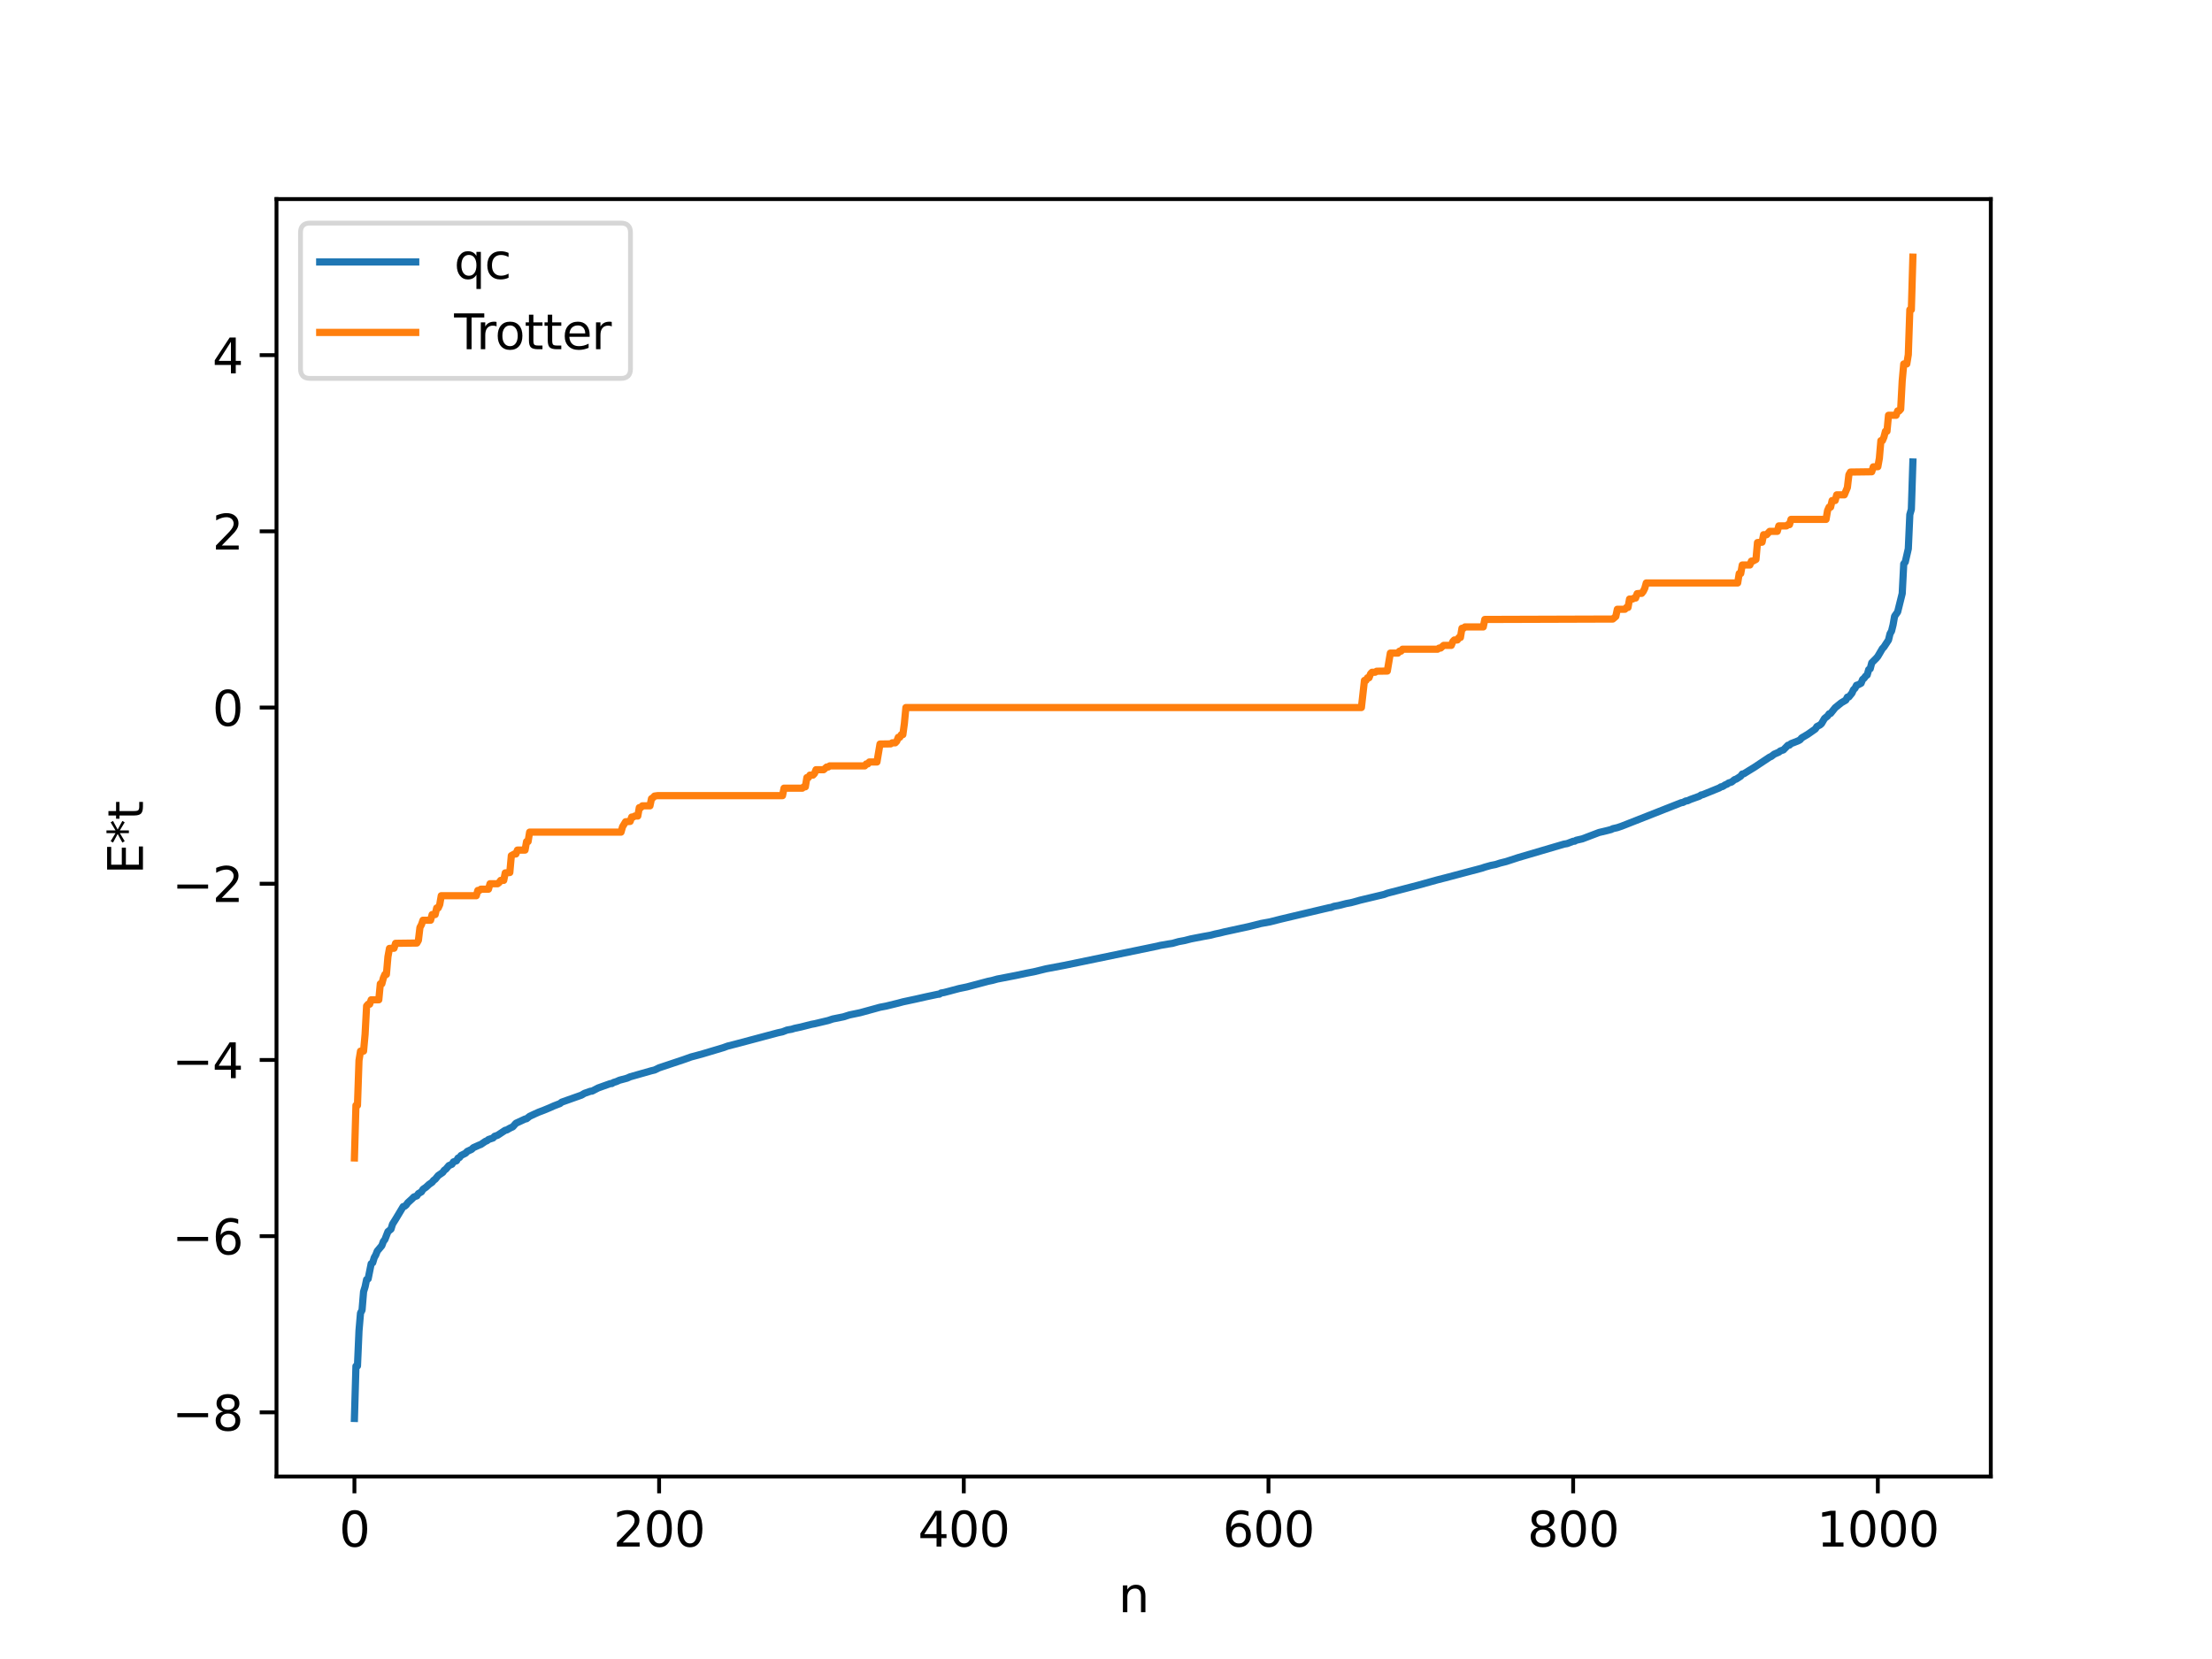 <?xml version="1.0" encoding="utf-8" standalone="no"?>
<!DOCTYPE svg PUBLIC "-//W3C//DTD SVG 1.1//EN"
  "http://www.w3.org/Graphics/SVG/1.1/DTD/svg11.dtd">
<svg xmlns:xlink="http://www.w3.org/1999/xlink" width="460.8pt" height="345.6pt" viewBox="0 0 460.8 345.6" xmlns="http://www.w3.org/2000/svg" version="1.1">
 <defs>
  <style type="text/css">*{stroke-linejoin: round; stroke-linecap: butt}</style>
 </defs>
 <g id="figure_1">
  <g id="patch_1">
   <path d="M 0 345.6 
L 460.8 345.6 
L 460.8 0 
L 0 0 
z
" style="fill: #ffffff"/>
  </g>
  <g id="axes_1">
   <g id="patch_2">
    <path d="M 57.6 307.584 
L 414.72 307.584 
L 414.72 41.472 
L 57.6 41.472 
z
" style="fill: #ffffff"/>
   </g>
   <g id="matplotlib.axis_1">
    <g id="xtick_1">
     <g id="line2d_1">
      <defs>
       <path id="mc6840a0cc0" d="M 0 0 
L 0 3.5 
" style="stroke: #000000; stroke-width: 0.8"/>
      </defs>
      <g>
       <use xlink:href="#mc6840a0cc0" x="73.833" y="307.584" style="stroke: #000000; stroke-width: 0.8"/>
      </g>
     </g>
     <g id="text_1">
      <!-- 0 -->
      <g transform="translate(70.651 322.182) scale(0.1 -0.1)">
       <defs>
        <path id="DejaVuSans-30" d="M 2034 4250 
Q 1547 4250 1301 3770 
Q 1056 3291 1056 2328 
Q 1056 1369 1301 889 
Q 1547 409 2034 409 
Q 2525 409 2770 889 
Q 3016 1369 3016 2328 
Q 3016 3291 2770 3770 
Q 2525 4250 2034 4250 
z
M 2034 4750 
Q 2819 4750 3233 4129 
Q 3647 3509 3647 2328 
Q 3647 1150 3233 529 
Q 2819 -91 2034 -91 
Q 1250 -91 836 529 
Q 422 1150 422 2328 
Q 422 3509 836 4129 
Q 1250 4750 2034 4750 
z
" transform="scale(0.016)"/>
       </defs>
       <use xlink:href="#DejaVuSans-30"/>
      </g>
     </g>
    </g>
    <g id="xtick_2">
     <g id="line2d_2">
      <g>
       <use xlink:href="#mc6840a0cc0" x="137.304" y="307.584" style="stroke: #000000; stroke-width: 0.8"/>
      </g>
     </g>
     <g id="text_2">
      <!-- 200 -->
      <g transform="translate(127.76 322.182) scale(0.1 -0.1)">
       <defs>
        <path id="DejaVuSans-32" d="M 1228 531 
L 3431 531 
L 3431 0 
L 469 0 
L 469 531 
Q 828 903 1448 1529 
Q 2069 2156 2228 2338 
Q 2531 2678 2651 2914 
Q 2772 3150 2772 3378 
Q 2772 3750 2511 3984 
Q 2250 4219 1831 4219 
Q 1534 4219 1204 4116 
Q 875 4013 500 3803 
L 500 4441 
Q 881 4594 1212 4672 
Q 1544 4750 1819 4750 
Q 2544 4750 2975 4387 
Q 3406 4025 3406 3419 
Q 3406 3131 3298 2873 
Q 3191 2616 2906 2266 
Q 2828 2175 2409 1742 
Q 1991 1309 1228 531 
z
" transform="scale(0.016)"/>
       </defs>
       <use xlink:href="#DejaVuSans-32"/>
       <use xlink:href="#DejaVuSans-30" x="63.623"/>
       <use xlink:href="#DejaVuSans-30" x="127.246"/>
      </g>
     </g>
    </g>
    <g id="xtick_3">
     <g id="line2d_3">
      <g>
       <use xlink:href="#mc6840a0cc0" x="200.775" y="307.584" style="stroke: #000000; stroke-width: 0.8"/>
      </g>
     </g>
     <g id="text_3">
      <!-- 400 -->
      <g transform="translate(191.231 322.182) scale(0.1 -0.1)">
       <defs>
        <path id="DejaVuSans-34" d="M 2419 4116 
L 825 1625 
L 2419 1625 
L 2419 4116 
z
M 2253 4666 
L 3047 4666 
L 3047 1625 
L 3713 1625 
L 3713 1100 
L 3047 1100 
L 3047 0 
L 2419 0 
L 2419 1100 
L 313 1100 
L 313 1709 
L 2253 4666 
z
" transform="scale(0.016)"/>
       </defs>
       <use xlink:href="#DejaVuSans-34"/>
       <use xlink:href="#DejaVuSans-30" x="63.623"/>
       <use xlink:href="#DejaVuSans-30" x="127.246"/>
      </g>
     </g>
    </g>
    <g id="xtick_4">
     <g id="line2d_4">
      <g>
       <use xlink:href="#mc6840a0cc0" x="264.246" y="307.584" style="stroke: #000000; stroke-width: 0.8"/>
      </g>
     </g>
     <g id="text_4">
      <!-- 600 -->
      <g transform="translate(254.702 322.182) scale(0.1 -0.1)">
       <defs>
        <path id="DejaVuSans-36" d="M 2113 2584 
Q 1688 2584 1439 2293 
Q 1191 2003 1191 1497 
Q 1191 994 1439 701 
Q 1688 409 2113 409 
Q 2538 409 2786 701 
Q 3034 994 3034 1497 
Q 3034 2003 2786 2293 
Q 2538 2584 2113 2584 
z
M 3366 4563 
L 3366 3988 
Q 3128 4100 2886 4159 
Q 2644 4219 2406 4219 
Q 1781 4219 1451 3797 
Q 1122 3375 1075 2522 
Q 1259 2794 1537 2939 
Q 1816 3084 2150 3084 
Q 2853 3084 3261 2657 
Q 3669 2231 3669 1497 
Q 3669 778 3244 343 
Q 2819 -91 2113 -91 
Q 1303 -91 875 529 
Q 447 1150 447 2328 
Q 447 3434 972 4092 
Q 1497 4750 2381 4750 
Q 2619 4750 2861 4703 
Q 3103 4656 3366 4563 
z
" transform="scale(0.016)"/>
       </defs>
       <use xlink:href="#DejaVuSans-36"/>
       <use xlink:href="#DejaVuSans-30" x="63.623"/>
       <use xlink:href="#DejaVuSans-30" x="127.246"/>
      </g>
     </g>
    </g>
    <g id="xtick_5">
     <g id="line2d_5">
      <g>
       <use xlink:href="#mc6840a0cc0" x="327.717" y="307.584" style="stroke: #000000; stroke-width: 0.8"/>
      </g>
     </g>
     <g id="text_5">
      <!-- 800 -->
      <g transform="translate(318.173 322.182) scale(0.1 -0.1)">
       <defs>
        <path id="DejaVuSans-38" d="M 2034 2216 
Q 1584 2216 1326 1975 
Q 1069 1734 1069 1313 
Q 1069 891 1326 650 
Q 1584 409 2034 409 
Q 2484 409 2743 651 
Q 3003 894 3003 1313 
Q 3003 1734 2745 1975 
Q 2488 2216 2034 2216 
z
M 1403 2484 
Q 997 2584 770 2862 
Q 544 3141 544 3541 
Q 544 4100 942 4425 
Q 1341 4750 2034 4750 
Q 2731 4750 3128 4425 
Q 3525 4100 3525 3541 
Q 3525 3141 3298 2862 
Q 3072 2584 2669 2484 
Q 3125 2378 3379 2068 
Q 3634 1759 3634 1313 
Q 3634 634 3220 271 
Q 2806 -91 2034 -91 
Q 1263 -91 848 271 
Q 434 634 434 1313 
Q 434 1759 690 2068 
Q 947 2378 1403 2484 
z
M 1172 3481 
Q 1172 3119 1398 2916 
Q 1625 2713 2034 2713 
Q 2441 2713 2670 2916 
Q 2900 3119 2900 3481 
Q 2900 3844 2670 4047 
Q 2441 4250 2034 4250 
Q 1625 4250 1398 4047 
Q 1172 3844 1172 3481 
z
" transform="scale(0.016)"/>
       </defs>
       <use xlink:href="#DejaVuSans-38"/>
       <use xlink:href="#DejaVuSans-30" x="63.623"/>
       <use xlink:href="#DejaVuSans-30" x="127.246"/>
      </g>
     </g>
    </g>
    <g id="xtick_6">
     <g id="line2d_6">
      <g>
       <use xlink:href="#mc6840a0cc0" x="391.188" y="307.584" style="stroke: #000000; stroke-width: 0.8"/>
      </g>
     </g>
     <g id="text_6">
      <!-- 1000 -->
      <g transform="translate(378.463 322.182) scale(0.1 -0.1)">
       <defs>
        <path id="DejaVuSans-31" d="M 794 531 
L 1825 531 
L 1825 4091 
L 703 3866 
L 703 4441 
L 1819 4666 
L 2450 4666 
L 2450 531 
L 3481 531 
L 3481 0 
L 794 0 
L 794 531 
z
" transform="scale(0.016)"/>
       </defs>
       <use xlink:href="#DejaVuSans-31"/>
       <use xlink:href="#DejaVuSans-30" x="63.623"/>
       <use xlink:href="#DejaVuSans-30" x="127.246"/>
       <use xlink:href="#DejaVuSans-30" x="190.869"/>
      </g>
     </g>
    </g>
    <g id="text_7">
     <!-- n -->
     <g transform="translate(232.991 335.861) scale(0.1 -0.1)">
      <defs>
       <path id="DejaVuSans-6e" d="M 3513 2113 
L 3513 0 
L 2938 0 
L 2938 2094 
Q 2938 2591 2744 2837 
Q 2550 3084 2163 3084 
Q 1697 3084 1428 2787 
Q 1159 2491 1159 1978 
L 1159 0 
L 581 0 
L 581 3500 
L 1159 3500 
L 1159 2956 
Q 1366 3272 1645 3428 
Q 1925 3584 2291 3584 
Q 2894 3584 3203 3211 
Q 3513 2838 3513 2113 
z
" transform="scale(0.016)"/>
      </defs>
      <use xlink:href="#DejaVuSans-6e"/>
     </g>
    </g>
   </g>
   <g id="matplotlib.axis_2">
    <g id="ytick_1">
     <g id="line2d_7">
      <defs>
       <path id="mfeb93cf0e3" d="M 0 0 
L -3.5 0 
" style="stroke: #000000; stroke-width: 0.8"/>
      </defs>
      <g>
       <use xlink:href="#mfeb93cf0e3" x="57.6" y="294.216" style="stroke: #000000; stroke-width: 0.8"/>
      </g>
     </g>
     <g id="text_8">
      <!-- −8 -->
      <g transform="translate(35.858 298.015) scale(0.1 -0.1)">
       <defs>
        <path id="DejaVuSans-2212" d="M 678 2272 
L 4684 2272 
L 4684 1741 
L 678 1741 
L 678 2272 
z
" transform="scale(0.016)"/>
       </defs>
       <use xlink:href="#DejaVuSans-2212"/>
       <use xlink:href="#DejaVuSans-38" x="83.789"/>
      </g>
     </g>
    </g>
    <g id="ytick_2">
     <g id="line2d_8">
      <g>
       <use xlink:href="#mfeb93cf0e3" x="57.6" y="257.51" style="stroke: #000000; stroke-width: 0.8"/>
      </g>
     </g>
     <g id="text_9">
      <!-- −6 -->
      <g transform="translate(35.858 261.31) scale(0.1 -0.1)">
       <use xlink:href="#DejaVuSans-2212"/>
       <use xlink:href="#DejaVuSans-36" x="83.789"/>
      </g>
     </g>
    </g>
    <g id="ytick_3">
     <g id="line2d_9">
      <g>
       <use xlink:href="#mfeb93cf0e3" x="57.6" y="220.805" style="stroke: #000000; stroke-width: 0.8"/>
      </g>
     </g>
     <g id="text_10">
      <!-- −4 -->
      <g transform="translate(35.858 224.604) scale(0.1 -0.1)">
       <use xlink:href="#DejaVuSans-2212"/>
       <use xlink:href="#DejaVuSans-34" x="83.789"/>
      </g>
     </g>
    </g>
    <g id="ytick_4">
     <g id="line2d_10">
      <g>
       <use xlink:href="#mfeb93cf0e3" x="57.6" y="184.1" style="stroke: #000000; stroke-width: 0.8"/>
      </g>
     </g>
     <g id="text_11">
      <!-- −2 -->
      <g transform="translate(35.858 187.899) scale(0.1 -0.1)">
       <use xlink:href="#DejaVuSans-2212"/>
       <use xlink:href="#DejaVuSans-32" x="83.789"/>
      </g>
     </g>
    </g>
    <g id="ytick_5">
     <g id="line2d_11">
      <g>
       <use xlink:href="#mfeb93cf0e3" x="57.6" y="147.394" style="stroke: #000000; stroke-width: 0.8"/>
      </g>
     </g>
     <g id="text_12">
      <!-- 0 -->
      <g transform="translate(44.237 151.194) scale(0.1 -0.1)">
       <use xlink:href="#DejaVuSans-30"/>
      </g>
     </g>
    </g>
    <g id="ytick_6">
     <g id="line2d_12">
      <g>
       <use xlink:href="#mfeb93cf0e3" x="57.6" y="110.689" style="stroke: #000000; stroke-width: 0.8"/>
      </g>
     </g>
     <g id="text_13">
      <!-- 2 -->
      <g transform="translate(44.237 114.488) scale(0.1 -0.1)">
       <use xlink:href="#DejaVuSans-32"/>
      </g>
     </g>
    </g>
    <g id="ytick_7">
     <g id="line2d_13">
      <g>
       <use xlink:href="#mfeb93cf0e3" x="57.6" y="73.984" style="stroke: #000000; stroke-width: 0.8"/>
      </g>
     </g>
     <g id="text_14">
      <!-- 4 -->
      <g transform="translate(44.237 77.783) scale(0.1 -0.1)">
       <use xlink:href="#DejaVuSans-34"/>
      </g>
     </g>
    </g>
    <g id="text_15">
     <!-- E*t -->
     <g transform="translate(29.778 182.148) rotate(-90) scale(0.1 -0.1)">
      <defs>
       <path id="DejaVuSans-45" d="M 628 4666 
L 3578 4666 
L 3578 4134 
L 1259 4134 
L 1259 2753 
L 3481 2753 
L 3481 2222 
L 1259 2222 
L 1259 531 
L 3634 531 
L 3634 0 
L 628 0 
L 628 4666 
z
" transform="scale(0.016)"/>
       <path id="DejaVuSans-2a" d="M 3009 3897 
L 1888 3291 
L 3009 2681 
L 2828 2375 
L 1778 3009 
L 1778 1831 
L 1422 1831 
L 1422 3009 
L 372 2375 
L 191 2681 
L 1313 3291 
L 191 3897 
L 372 4206 
L 1422 3572 
L 1422 4750 
L 1778 4750 
L 1778 3572 
L 2828 4206 
L 3009 3897 
z
" transform="scale(0.016)"/>
       <path id="DejaVuSans-74" d="M 1172 4494 
L 1172 3500 
L 2356 3500 
L 2356 3053 
L 1172 3053 
L 1172 1153 
Q 1172 725 1289 603 
Q 1406 481 1766 481 
L 2356 481 
L 2356 0 
L 1766 0 
Q 1100 0 847 248 
Q 594 497 594 1153 
L 594 3053 
L 172 3053 
L 172 3500 
L 594 3500 
L 594 4494 
L 1172 4494 
z
" transform="scale(0.016)"/>
      </defs>
      <use xlink:href="#DejaVuSans-45"/>
      <use xlink:href="#DejaVuSans-2a" x="63.184"/>
      <use xlink:href="#DejaVuSans-74" x="113.184"/>
     </g>
    </g>
   </g>
   <g id="line2d_14">
    <path d="M 73.833 295.488 
L 74.15 284.597 
L 74.467 284.553 
L 74.785 277.231 
L 75.102 273.532 
L 75.42 272.937 
L 75.737 269.09 
L 76.054 268.063 
L 76.372 266.55 
L 76.689 266.41 
L 77.324 263.25 
L 77.641 263.051 
L 77.958 261.992 
L 78.276 261.432 
L 78.593 260.623 
L 79.545 259.489 
L 79.862 258.621 
L 80.18 258.217 
L 80.815 256.575 
L 81.449 256.05 
L 81.767 255.014 
L 82.401 254.001 
L 83.988 251.356 
L 84.305 251.276 
L 84.623 251.01 
L 84.94 250.56 
L 85.892 249.692 
L 86.21 249.356 
L 86.844 249.115 
L 87.162 248.65 
L 87.796 248.281 
L 88.114 247.753 
L 88.748 247.315 
L 89.383 246.729 
L 90.018 246.287 
L 90.335 245.884 
L 90.653 245.664 
L 91.287 244.889 
L 92.239 244.233 
L 92.557 243.774 
L 92.874 243.565 
L 93.509 242.815 
L 94.143 242.536 
L 94.461 242.044 
L 95.096 241.814 
L 95.413 241.251 
L 95.73 241.123 
L 96.048 240.706 
L 97 240.226 
L 97.317 239.869 
L 98.269 239.423 
L 98.586 239.091 
L 99.856 238.523 
L 100.173 238.409 
L 101.125 237.762 
L 101.443 237.643 
L 101.76 237.383 
L 102.712 237.061 
L 103.029 236.711 
L 103.664 236.494 
L 105.251 235.452 
L 105.568 235.394 
L 106.203 235.028 
L 106.838 234.728 
L 107.472 234 
L 109.377 233.119 
L 109.694 233.052 
L 110.329 232.553 
L 111.281 232.104 
L 112.233 231.678 
L 113.185 231.321 
L 114.454 230.796 
L 115.406 230.374 
L 116.676 229.881 
L 116.993 229.607 
L 121.119 228.139 
L 121.753 227.765 
L 123.023 227.319 
L 123.34 227.299 
L 124.61 226.64 
L 126.514 225.957 
L 127.148 225.734 
L 127.466 225.72 
L 127.783 225.51 
L 128.418 225.31 
L 129.053 225.027 
L 130.639 224.601 
L 131.274 224.316 
L 135.717 223.054 
L 136.352 222.904 
L 137.304 222.446 
L 142.381 220.75 
L 143.968 220.182 
L 145.238 219.847 
L 146.507 219.495 
L 150.633 218.262 
L 151.585 217.917 
L 153.489 217.431 
L 162.058 215.147 
L 163.01 214.942 
L 163.962 214.576 
L 164.914 214.411 
L 165.548 214.214 
L 166.818 213.949 
L 169.039 213.386 
L 169.674 213.268 
L 172.53 212.59 
L 173.482 212.271 
L 175.704 211.825 
L 176.973 211.424 
L 178.243 211.161 
L 179.195 210.962 
L 182.368 210.093 
L 183.32 209.828 
L 184.59 209.588 
L 187.129 208.965 
L 188.081 208.706 
L 190.937 208.093 
L 191.572 207.949 
L 192.841 207.66 
L 195.38 207.122 
L 195.697 207.098 
L 196.015 206.868 
L 196.649 206.763 
L 197.919 206.433 
L 198.553 206.259 
L 199.823 205.925 
L 201.41 205.598 
L 205.853 204.418 
L 206.805 204.216 
L 207.757 203.953 
L 211.565 203.217 
L 213.786 202.745 
L 215.373 202.441 
L 217.912 201.821 
L 219.816 201.462 
L 221.72 201.102 
L 241.079 197.098 
L 241.714 196.94 
L 243.3 196.664 
L 244.253 196.519 
L 245.522 196.159 
L 246.791 195.924 
L 248.061 195.596 
L 249.013 195.409 
L 250.6 195.102 
L 252.186 194.819 
L 253.139 194.566 
L 254.091 194.371 
L 255.043 194.129 
L 260.12 193.028 
L 261.39 192.712 
L 262.659 192.387 
L 264.563 192.04 
L 266.785 191.475 
L 272.497 190.12 
L 276.94 189.074 
L 277.258 189.039 
L 277.892 188.802 
L 278.844 188.636 
L 280.431 188.231 
L 281.383 188.055 
L 282.653 187.719 
L 283.287 187.534 
L 288.365 186.321 
L 289 186.079 
L 289.634 185.908 
L 295.347 184.424 
L 299.472 183.281 
L 301.059 182.878 
L 308.676 180.861 
L 309.31 180.642 
L 310.58 180.286 
L 311.532 180.1 
L 312.484 179.795 
L 313.119 179.634 
L 313.753 179.476 
L 316.292 178.645 
L 325.813 175.844 
L 326.448 175.738 
L 327.717 175.254 
L 328.034 175.232 
L 328.352 175.042 
L 329.621 174.75 
L 333.112 173.422 
L 334.699 173.047 
L 335.651 172.799 
L 335.968 172.63 
L 336.92 172.413 
L 337.872 172.086 
L 350.249 167.21 
L 350.567 167.174 
L 351.201 166.844 
L 351.519 166.826 
L 352.153 166.539 
L 354.058 165.844 
L 354.375 165.607 
L 354.692 165.556 
L 355.327 165.295 
L 358.183 164.134 
L 358.5 163.913 
L 358.818 163.863 
L 359.453 163.463 
L 359.77 163.363 
L 360.087 163.11 
L 360.722 162.916 
L 361.357 162.4 
L 361.674 162.309 
L 362.626 161.691 
L 362.943 161.247 
L 363.261 161.201 
L 364.213 160.606 
L 365.482 159.827 
L 368.656 157.718 
L 368.973 157.587 
L 369.608 157.103 
L 370.56 156.692 
L 370.877 156.43 
L 371.512 156.22 
L 372.464 155.247 
L 372.781 155.217 
L 373.099 154.909 
L 373.734 154.671 
L 374.686 154.285 
L 375.003 154.097 
L 375.32 153.72 
L 376.59 152.967 
L 378.177 151.855 
L 378.494 151.354 
L 379.129 151.027 
L 379.446 150.751 
L 380.081 149.671 
L 380.715 149.166 
L 381.033 148.706 
L 381.35 148.617 
L 382.302 147.43 
L 383.572 146.406 
L 384.524 145.842 
L 384.841 145.222 
L 385.158 145.182 
L 385.793 144.394 
L 386.11 143.681 
L 386.428 143.387 
L 386.745 142.754 
L 387.062 142.667 
L 387.697 142.332 
L 388.015 141.541 
L 388.332 141.284 
L 388.649 140.848 
L 388.967 140.614 
L 389.284 139.494 
L 389.601 139.305 
L 389.919 138.072 
L 390.871 137.117 
L 391.188 136.735 
L 392.14 135.109 
L 392.458 134.783 
L 393.41 133.327 
L 393.727 132.022 
L 394.044 131.463 
L 394.362 130.165 
L 394.679 128.372 
L 395.314 127.477 
L 396.266 123.638 
L 396.583 117.46 
L 396.9 117.081 
L 397.535 114.317 
L 397.853 107.195 
L 398.17 106.098 
L 398.487 96.242 
L 398.487 96.242 
" clip-path="url(#p1a2e9b0da8)" style="fill: none; stroke: #1f77b4; stroke-width: 1.5; stroke-linecap: square"/>
   </g>
   <g id="line2d_15">
    <path d="M 73.833 241.221 
L 74.15 230.272 
L 74.467 230.272 
L 74.785 220.913 
L 75.102 218.969 
L 75.737 218.969 
L 76.054 215.468 
L 76.372 209.556 
L 76.689 209.194 
L 77.006 209.194 
L 77.324 208.279 
L 78.91 208.279 
L 79.228 204.944 
L 79.545 204.944 
L 79.862 203.737 
L 80.18 202.991 
L 80.497 202.991 
L 80.815 199.303 
L 81.132 197.568 
L 82.084 197.538 
L 82.401 196.51 
L 86.844 196.452 
L 87.162 195.89 
L 87.479 193.217 
L 87.796 192.627 
L 88.114 191.701 
L 89.7 191.701 
L 90.018 190.52 
L 90.653 190.52 
L 90.97 189.146 
L 91.287 189.146 
L 91.605 188.431 
L 91.922 186.591 
L 99.221 186.591 
L 99.539 185.495 
L 99.856 185.495 
L 100.173 185.236 
L 101.76 185.236 
L 102.077 184.1 
L 103.664 184.1 
L 103.981 183.843 
L 104.299 183.4 
L 104.934 183.4 
L 105.251 181.842 
L 106.203 181.763 
L 106.52 178.247 
L 107.155 177.899 
L 107.472 177.899 
L 107.79 177.089 
L 109.377 177.089 
L 109.694 175.312 
L 110.011 175.312 
L 110.329 173.349 
L 129.37 173.349 
L 129.687 172.233 
L 130.322 171.184 
L 131.274 171.117 
L 131.591 170.204 
L 131.909 170.204 
L 132.226 169.996 
L 132.861 169.996 
L 133.178 168.239 
L 133.496 168.239 
L 133.813 167.871 
L 135.4 167.871 
L 135.717 166.373 
L 136.034 166.171 
L 136.352 165.832 
L 136.986 165.747 
L 163.01 165.747 
L 163.327 164.192 
L 167.135 164.192 
L 167.453 163.908 
L 167.77 163.908 
L 168.087 161.983 
L 168.405 161.983 
L 168.722 161.469 
L 169.357 161.469 
L 169.674 161.138 
L 169.991 160.344 
L 171.578 160.344 
L 172.213 159.784 
L 172.53 159.784 
L 172.848 159.547 
L 180.147 159.547 
L 180.464 159.138 
L 180.781 159.138 
L 181.099 158.737 
L 182.686 158.737 
L 183.32 154.996 
L 185.542 154.963 
L 185.859 154.746 
L 186.494 154.746 
L 186.811 154.417 
L 187.129 153.595 
L 187.446 153.595 
L 187.763 153.037 
L 188.081 153.037 
L 188.398 150.711 
L 188.715 147.394 
L 283.605 147.394 
L 284.239 141.751 
L 284.557 141.751 
L 284.874 141.194 
L 285.191 141.194 
L 285.509 140.371 
L 285.826 140.043 
L 286.461 140.043 
L 286.778 139.826 
L 289 139.792 
L 289.634 136.052 
L 291.221 136.052 
L 291.539 135.651 
L 291.856 135.651 
L 292.173 135.242 
L 299.472 135.242 
L 299.79 135.004 
L 300.107 135.004 
L 300.742 134.445 
L 302.329 134.445 
L 302.646 133.651 
L 302.963 133.319 
L 303.598 133.319 
L 303.915 132.805 
L 304.233 132.805 
L 304.55 130.881 
L 304.867 130.881 
L 305.185 130.597 
L 308.993 130.597 
L 309.31 129.042 
L 335.968 128.956 
L 336.603 128.416 
L 336.92 126.918 
L 338.507 126.918 
L 338.824 126.55 
L 339.142 126.55 
L 339.459 124.793 
L 340.094 124.793 
L 340.411 124.584 
L 340.729 124.584 
L 341.046 123.672 
L 341.681 123.605 
L 341.998 123.605 
L 342.315 123.199 
L 342.633 122.555 
L 342.95 121.44 
L 361.991 121.44 
L 362.309 119.476 
L 362.626 119.476 
L 362.943 117.699 
L 364.53 117.699 
L 364.848 116.889 
L 365.165 116.889 
L 365.8 116.542 
L 366.117 113.025 
L 367.069 112.947 
L 367.386 111.388 
L 368.021 111.388 
L 368.656 110.689 
L 370.243 110.689 
L 370.56 109.553 
L 372.147 109.553 
L 372.464 109.293 
L 372.781 109.293 
L 373.099 108.197 
L 380.398 108.197 
L 380.715 106.357 
L 381.033 105.642 
L 381.35 105.642 
L 381.667 104.269 
L 382.302 104.269 
L 382.62 103.087 
L 384.206 103.087 
L 384.841 101.571 
L 385.158 98.899 
L 385.476 98.337 
L 389.919 98.278 
L 390.236 97.251 
L 391.188 97.221 
L 391.505 95.485 
L 391.823 91.798 
L 392.14 91.798 
L 392.458 91.052 
L 392.775 89.844 
L 393.092 89.844 
L 393.41 86.51 
L 394.996 86.51 
L 395.314 85.595 
L 395.631 85.595 
L 395.948 85.232 
L 396.266 79.321 
L 396.583 75.819 
L 397.218 75.819 
L 397.535 73.875 
L 397.853 64.517 
L 398.17 64.517 
L 398.487 53.568 
L 398.487 53.568 
" clip-path="url(#p1a2e9b0da8)" style="fill: none; stroke: #ff7f0e; stroke-width: 1.5; stroke-linecap: square"/>
   </g>
   <g id="patch_3">
    <path d="M 57.6 307.584 
L 57.6 41.472 
" style="fill: none; stroke: #000000; stroke-width: 0.8; stroke-linejoin: miter; stroke-linecap: square"/>
   </g>
   <g id="patch_4">
    <path d="M 414.72 307.584 
L 414.72 41.472 
" style="fill: none; stroke: #000000; stroke-width: 0.8; stroke-linejoin: miter; stroke-linecap: square"/>
   </g>
   <g id="patch_5">
    <path d="M 57.6 307.584 
L 414.72 307.584 
" style="fill: none; stroke: #000000; stroke-width: 0.8; stroke-linejoin: miter; stroke-linecap: square"/>
   </g>
   <g id="patch_6">
    <path d="M 57.6 41.472 
L 414.72 41.472 
" style="fill: none; stroke: #000000; stroke-width: 0.8; stroke-linejoin: miter; stroke-linecap: square"/>
   </g>
   <g id="legend_1">
    <g id="patch_7">
     <path d="M 64.6 78.828 
L 129.342 78.828 
Q 131.342 78.828 131.342 76.828 
L 131.342 48.472 
Q 131.342 46.472 129.342 46.472 
L 64.6 46.472 
Q 62.6 46.472 62.6 48.472 
L 62.6 76.828 
Q 62.6 78.828 64.6 78.828 
z
" style="fill: #ffffff; opacity: 0.8; stroke: #cccccc; stroke-linejoin: miter"/>
    </g>
    <g id="line2d_16">
     <path d="M 66.6 54.57 
L 76.6 54.57 
L 86.6 54.57 
" style="fill: none; stroke: #1f77b4; stroke-width: 1.5; stroke-linecap: square"/>
    </g>
    <g id="text_16">
     <!-- qc -->
     <g transform="translate(94.6 58.07) scale(0.1 -0.1)">
      <defs>
       <path id="DejaVuSans-71" d="M 947 1747 
Q 947 1113 1208 752 
Q 1469 391 1925 391 
Q 2381 391 2643 752 
Q 2906 1113 2906 1747 
Q 2906 2381 2643 2742 
Q 2381 3103 1925 3103 
Q 1469 3103 1208 2742 
Q 947 2381 947 1747 
z
M 2906 525 
Q 2725 213 2448 61 
Q 2172 -91 1784 -91 
Q 1150 -91 751 415 
Q 353 922 353 1747 
Q 353 2572 751 3078 
Q 1150 3584 1784 3584 
Q 2172 3584 2448 3432 
Q 2725 3281 2906 2969 
L 2906 3500 
L 3481 3500 
L 3481 -1331 
L 2906 -1331 
L 2906 525 
z
" transform="scale(0.016)"/>
       <path id="DejaVuSans-63" d="M 3122 3366 
L 3122 2828 
Q 2878 2963 2633 3030 
Q 2388 3097 2138 3097 
Q 1578 3097 1268 2742 
Q 959 2388 959 1747 
Q 959 1106 1268 751 
Q 1578 397 2138 397 
Q 2388 397 2633 464 
Q 2878 531 3122 666 
L 3122 134 
Q 2881 22 2623 -34 
Q 2366 -91 2075 -91 
Q 1284 -91 818 406 
Q 353 903 353 1747 
Q 353 2603 823 3093 
Q 1294 3584 2113 3584 
Q 2378 3584 2631 3529 
Q 2884 3475 3122 3366 
z
" transform="scale(0.016)"/>
      </defs>
      <use xlink:href="#DejaVuSans-71"/>
      <use xlink:href="#DejaVuSans-63" x="63.477"/>
     </g>
    </g>
    <g id="line2d_17">
     <path d="M 66.6 69.249 
L 76.6 69.249 
L 86.6 69.249 
" style="fill: none; stroke: #ff7f0e; stroke-width: 1.5; stroke-linecap: square"/>
    </g>
    <g id="text_17">
     <!-- Trotter -->
     <g transform="translate(94.6 72.749) scale(0.1 -0.1)">
      <defs>
       <path id="DejaVuSans-54" d="M -19 4666 
L 3928 4666 
L 3928 4134 
L 2272 4134 
L 2272 0 
L 1638 0 
L 1638 4134 
L -19 4134 
L -19 4666 
z
" transform="scale(0.016)"/>
       <path id="DejaVuSans-72" d="M 2631 2963 
Q 2534 3019 2420 3045 
Q 2306 3072 2169 3072 
Q 1681 3072 1420 2755 
Q 1159 2438 1159 1844 
L 1159 0 
L 581 0 
L 581 3500 
L 1159 3500 
L 1159 2956 
Q 1341 3275 1631 3429 
Q 1922 3584 2338 3584 
Q 2397 3584 2469 3576 
Q 2541 3569 2628 3553 
L 2631 2963 
z
" transform="scale(0.016)"/>
       <path id="DejaVuSans-6f" d="M 1959 3097 
Q 1497 3097 1228 2736 
Q 959 2375 959 1747 
Q 959 1119 1226 758 
Q 1494 397 1959 397 
Q 2419 397 2687 759 
Q 2956 1122 2956 1747 
Q 2956 2369 2687 2733 
Q 2419 3097 1959 3097 
z
M 1959 3584 
Q 2709 3584 3137 3096 
Q 3566 2609 3566 1747 
Q 3566 888 3137 398 
Q 2709 -91 1959 -91 
Q 1206 -91 779 398 
Q 353 888 353 1747 
Q 353 2609 779 3096 
Q 1206 3584 1959 3584 
z
" transform="scale(0.016)"/>
       <path id="DejaVuSans-65" d="M 3597 1894 
L 3597 1613 
L 953 1613 
Q 991 1019 1311 708 
Q 1631 397 2203 397 
Q 2534 397 2845 478 
Q 3156 559 3463 722 
L 3463 178 
Q 3153 47 2828 -22 
Q 2503 -91 2169 -91 
Q 1331 -91 842 396 
Q 353 884 353 1716 
Q 353 2575 817 3079 
Q 1281 3584 2069 3584 
Q 2775 3584 3186 3129 
Q 3597 2675 3597 1894 
z
M 3022 2063 
Q 3016 2534 2758 2815 
Q 2500 3097 2075 3097 
Q 1594 3097 1305 2825 
Q 1016 2553 972 2059 
L 3022 2063 
z
" transform="scale(0.016)"/>
      </defs>
      <use xlink:href="#DejaVuSans-54"/>
      <use xlink:href="#DejaVuSans-72" x="46.334"/>
      <use xlink:href="#DejaVuSans-6f" x="85.197"/>
      <use xlink:href="#DejaVuSans-74" x="146.379"/>
      <use xlink:href="#DejaVuSans-74" x="185.588"/>
      <use xlink:href="#DejaVuSans-65" x="224.797"/>
      <use xlink:href="#DejaVuSans-72" x="286.32"/>
     </g>
    </g>
   </g>
  </g>
 </g>
 <defs>
  <clipPath id="p1a2e9b0da8">
   <rect x="57.6" y="41.472" width="357.12" height="266.112"/>
  </clipPath>
 </defs>
</svg>
